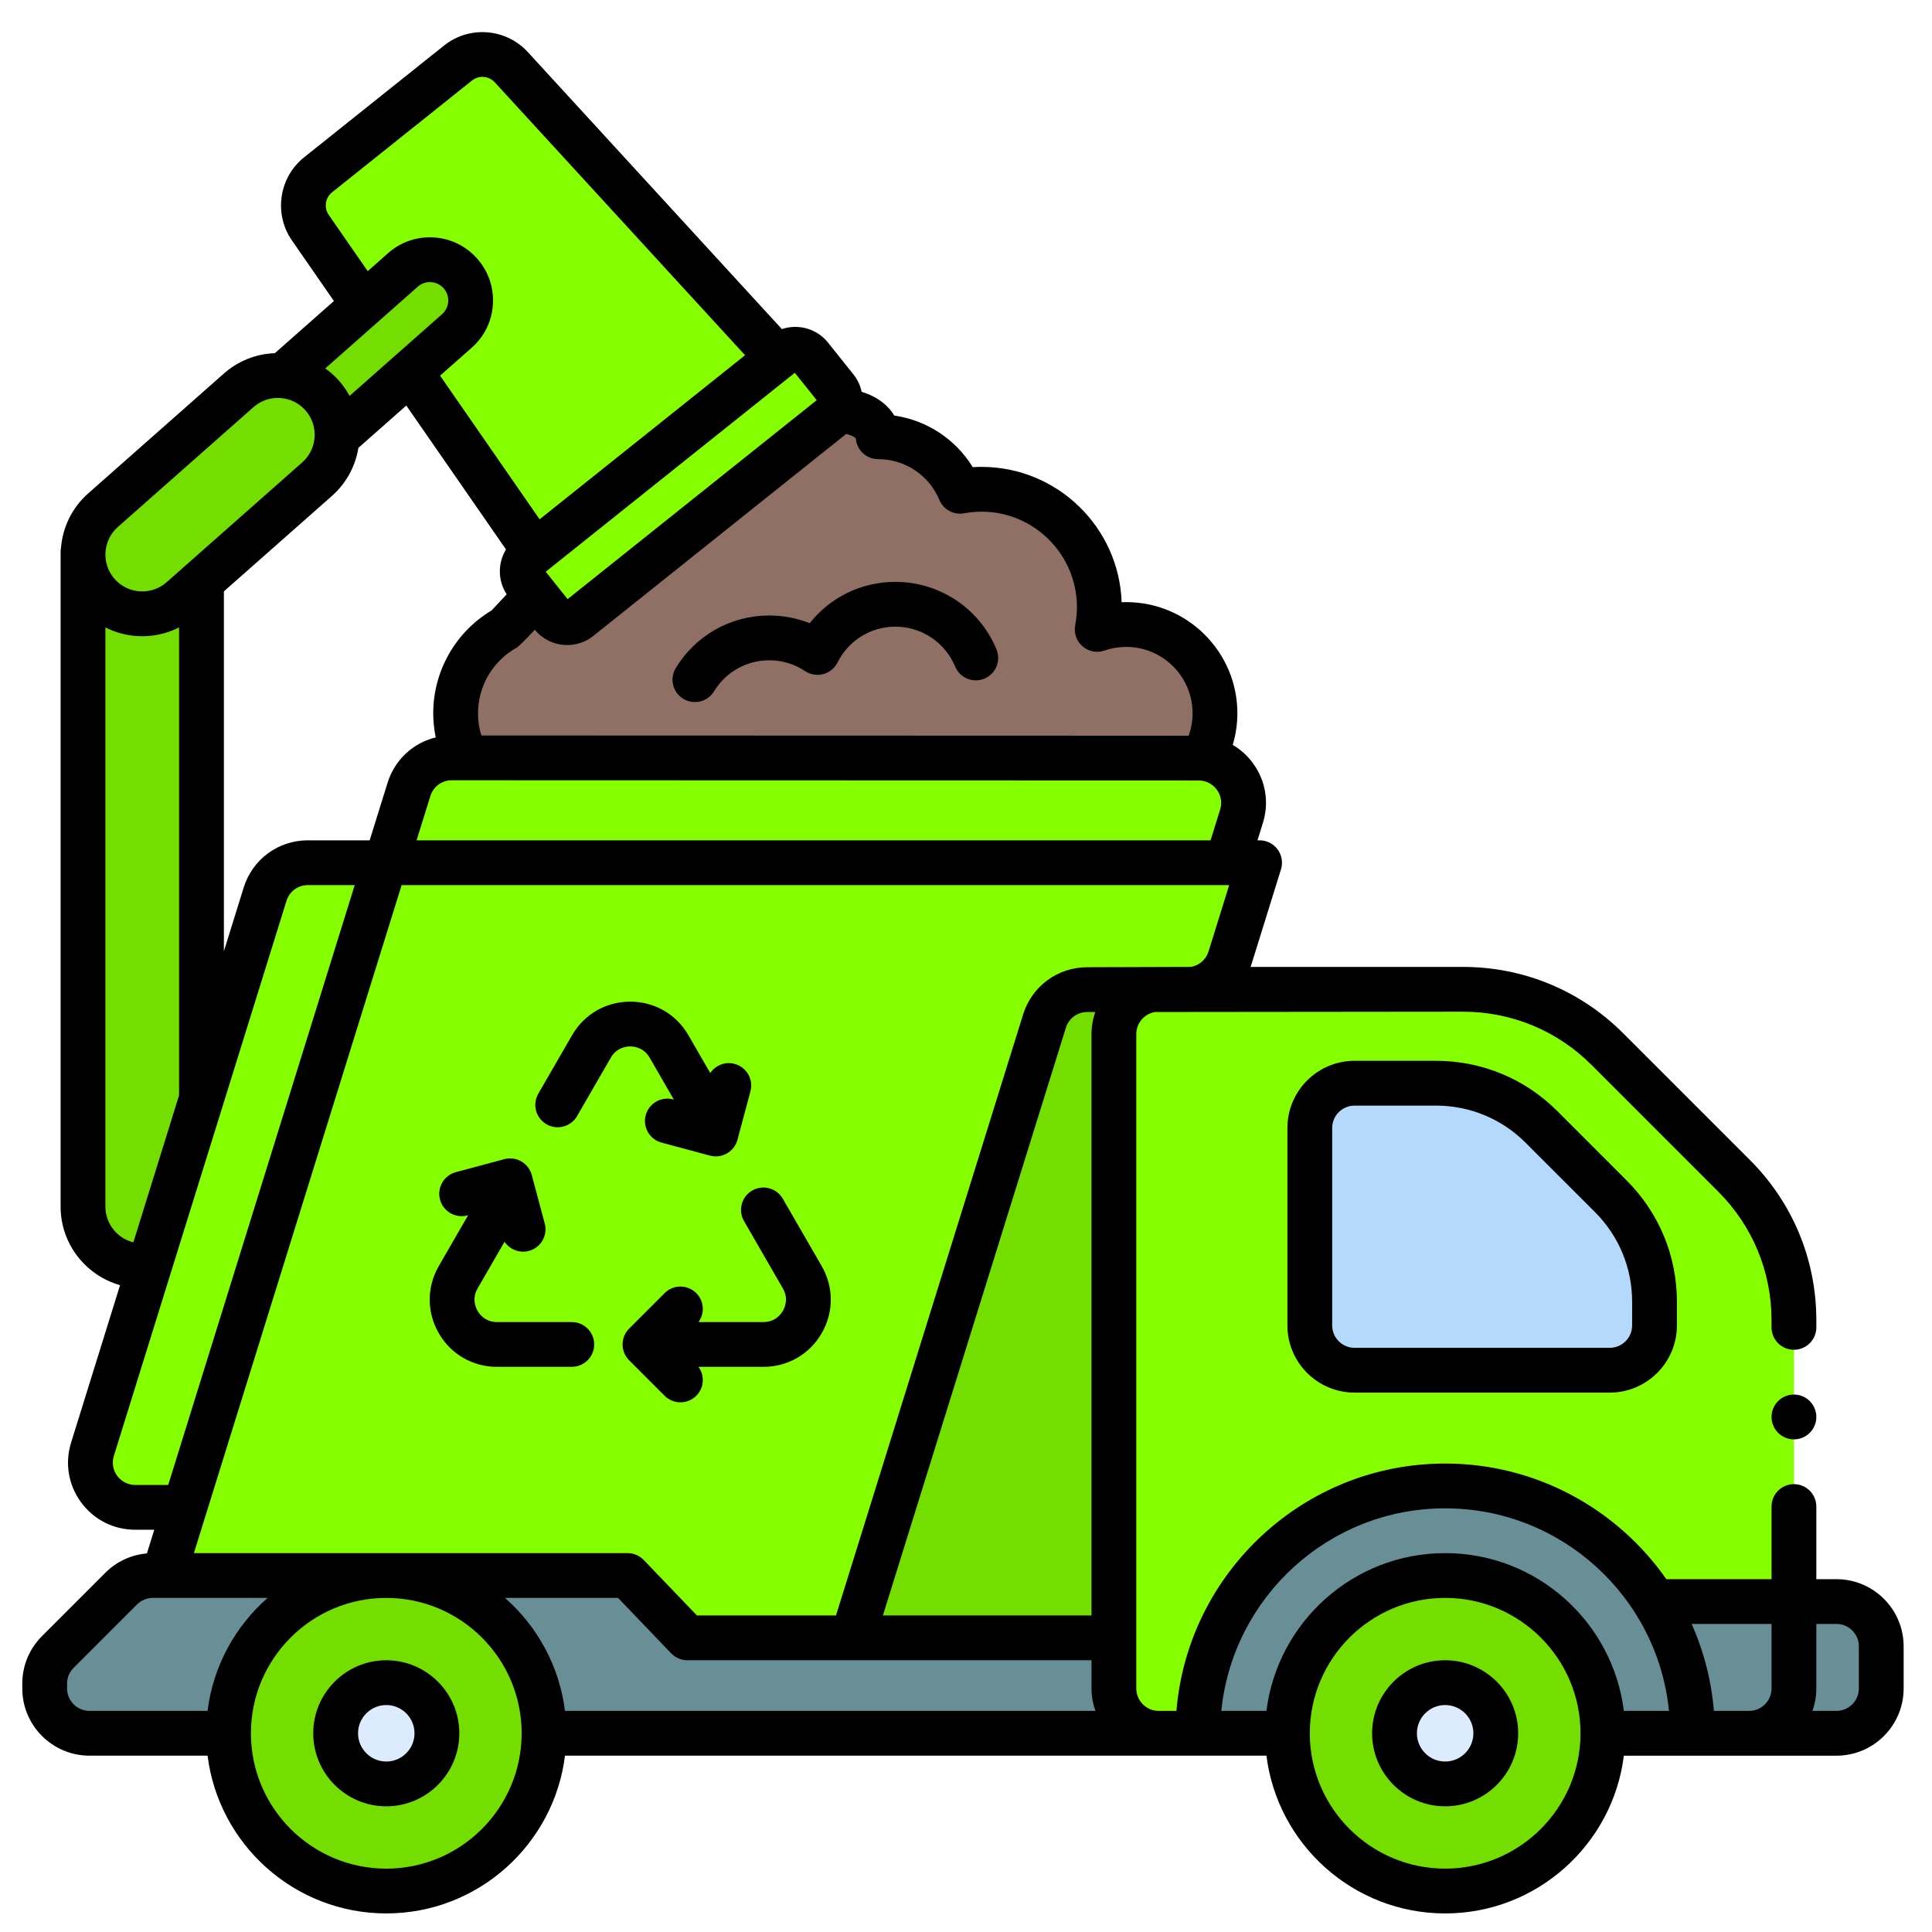 <svg width="93" height="93" viewBox="0 0 93 93" fill="none" xmlns="http://www.w3.org/2000/svg">
<g clip-path="url(#clip0_244_3299)">
<path d="M83.476 56.603L77.372 50.499C75.53 48.657 73.031 47.622 70.425 47.622H55.776C54.585 47.622 53.62 48.587 53.62 49.778V81.278C53.62 82.469 54.585 83.434 55.776 83.434H61.971C61.971 79.24 65.371 75.84 69.565 75.84C73.759 75.84 77.159 79.24 77.159 83.434H84.198C85.389 83.434 86.354 82.469 86.354 81.278V63.55C86.354 60.945 85.319 58.446 83.476 56.603L83.476 56.603Z" fill="#85FF00"/>
<path d="M69.565 91.028C73.759 91.028 77.158 87.628 77.158 83.434C77.158 79.24 73.759 75.84 69.565 75.84C65.371 75.84 61.971 79.24 61.971 83.434C61.971 87.628 65.371 91.028 69.565 91.028Z" fill="#74DE00"/>
<path d="M18.594 91.028C22.788 91.028 26.188 87.628 26.188 83.434C26.188 79.24 22.788 75.84 18.594 75.84C14.4 75.84 11 79.24 11 83.434C11 87.628 14.4 91.028 18.594 91.028Z" fill="#74DE00"/>
<path d="M69.565 85.871C70.911 85.871 72.002 84.78 72.002 83.434C72.002 82.088 70.911 80.997 69.565 80.997C68.219 80.997 67.127 82.088 67.127 83.434C67.127 84.78 68.219 85.871 69.565 85.871Z" fill="#DCEBFD"/>
<path d="M18.594 85.871C19.94 85.871 21.031 84.78 21.031 83.434C21.031 82.088 19.94 80.997 18.594 80.997C17.248 80.997 16.157 82.088 16.157 83.434C16.157 84.78 17.248 85.871 18.594 85.871Z" fill="#DCEBFD"/>
<path d="M69.565 71.528C62.989 71.528 57.658 76.858 57.658 83.434H61.971C61.971 79.24 65.371 75.84 69.565 75.84C73.759 75.84 77.158 79.24 77.158 83.434H81.471C81.471 76.858 76.14 71.528 69.565 71.528Z" fill="#688E96"/>
<path d="M6.511 72.559H8.854L18.503 41.528H14.819C14.359 41.528 13.911 41.675 13.54 41.948C13.17 42.221 12.896 42.605 12.76 43.044L4.452 69.763C4.02 71.15 5.057 72.559 6.511 72.559ZM59.763 39.291L59.066 41.528L18.592 41.514L19.687 37.997C19.824 37.558 20.098 37.174 20.468 36.901C20.839 36.629 21.287 36.481 21.747 36.482L57.705 36.493C59.158 36.494 60.195 37.903 59.763 39.291H59.763Z" fill="#85FF00"/>
<path d="M18.539 41.528L7.87 75.84H30.212L33.088 78.84H41.035L50.278 49.152C50.415 48.713 50.688 48.329 51.059 48.057C51.429 47.784 51.877 47.637 52.337 47.637H57.146C57.606 47.637 58.054 47.49 58.424 47.217C58.794 46.944 59.068 46.56 59.205 46.121L60.633 41.528H18.539V41.528Z" fill="#85FF00"/>
<path d="M4.954 24.576C3.774 25.619 3.663 27.422 4.706 28.602C5.749 29.782 7.551 29.893 8.731 28.85L15.258 23.081C16.438 22.038 16.549 20.236 15.506 19.056C14.463 17.876 12.661 17.765 11.481 18.808L4.954 24.576Z" fill="#74DE00"/>
<path d="M22.163 13.164C21.447 12.352 20.207 12.275 19.395 12.992L13.625 18.09C14.327 18.152 15.008 18.471 15.512 19.04C16.015 19.61 16.247 20.325 16.222 21.029L21.992 15.931C22.804 15.214 22.88 13.975 22.163 13.164Z" fill="#74DE00"/>
<path d="M27.905 29.778L40.109 20.029C40.515 19.705 40.581 19.113 40.257 18.707L39.032 17.174C38.708 16.768 38.116 16.702 37.71 17.026L25.506 26.775C25.101 27.099 25.034 27.691 25.359 28.097L26.584 29.63C26.908 30.036 27.5 30.102 27.905 29.778Z" fill="#85FF00"/>
<path d="M79.643 62.663V63.802C79.643 64.992 78.678 65.958 77.487 65.958H65.206C64.015 65.958 63.049 64.992 63.049 63.802V54.298C63.049 53.107 64.015 52.141 65.206 52.141H69.122C70.065 52.141 70.999 52.327 71.87 52.688C72.741 53.049 73.533 53.578 74.199 54.245L77.54 57.585C78.207 58.252 78.736 59.043 79.096 59.915C79.457 60.786 79.643 61.72 79.643 62.663H79.643Z" fill="#B4D9FB"/>
<path d="M54.214 30.062C53.738 30.062 53.265 30.141 52.816 30.297C52.882 29.949 52.918 29.591 52.918 29.224C52.918 26.091 50.379 23.552 47.247 23.552C46.894 23.552 46.548 23.586 46.213 23.648C45.568 22.107 44.046 21.024 42.271 21.024C42.271 21.024 42.308 19.884 40.328 19.741C40.269 19.848 40.189 19.943 40.093 20.019L27.889 29.768C27.694 29.923 27.445 29.995 27.198 29.967C26.95 29.94 26.723 29.815 26.567 29.62L25.817 28.68C24.907 29.613 24.35 30.232 24.35 30.232C22.908 31.032 21.932 32.569 21.932 34.334C21.932 35.108 22.121 35.838 22.454 36.482L57.705 36.493C57.769 36.493 57.831 36.499 57.893 36.504C58.282 35.847 58.487 35.097 58.486 34.333C58.486 31.974 56.573 30.061 54.214 30.061L54.214 30.062Z" fill="#906F65"/>
<path d="M53.62 81.278V78.84H33.088L30.212 75.84H7.356C6.785 75.84 6.236 76.068 5.832 76.472L2.782 79.521C2.378 79.926 2.151 80.474 2.151 81.046V81.278C2.151 82.469 3.116 83.434 4.307 83.434H11C11 79.24 14.4 75.84 18.594 75.84C22.788 75.84 26.188 79.24 26.188 83.434H55.775C54.584 83.434 53.62 82.468 53.62 81.278V81.278Z" fill="#688E96"/>
<path d="M6.847 60.934C6.968 60.934 7.087 60.924 7.204 60.909L9.698 52.89V27.982L8.735 28.833C7.554 29.876 5.752 29.764 4.71 28.584C4.218 28.029 3.963 27.303 4 26.562L3.995 26.561V58.083C3.995 59.658 5.272 60.934 6.847 60.934V60.934Z" fill="#74DE00"/>
<path d="M24.61 3.231C24.287 2.88 23.844 2.664 23.369 2.627C22.893 2.59 22.422 2.735 22.049 3.033L15.31 8.416C14.937 8.714 14.692 9.141 14.623 9.613C14.554 10.085 14.666 10.565 14.938 10.957L17.505 14.663L19.396 12.992C20.207 12.275 21.446 12.352 22.163 13.164C22.88 13.975 22.804 15.214 21.992 15.931L19.753 17.91L25.745 26.561L37.439 17.221L24.61 3.231Z" fill="#85FF00"/>
<path d="M55.526 47.637H52.337C51.877 47.637 51.429 47.784 51.059 48.057C50.688 48.33 50.415 48.713 50.278 49.153L41.035 78.84H53.619V49.778C53.619 48.672 54.453 47.761 55.526 47.637H55.526Z" fill="#74DE00"/>
<path d="M79.643 77.094V77.098C80.84 78.994 81.474 81.192 81.471 83.434H88.401C89.591 83.434 90.557 82.469 90.557 81.278V79.25C90.557 78.059 89.591 77.094 88.401 77.094H79.643Z" fill="#688E96"/>
<path d="M69.565 79.919C67.626 79.919 66.049 81.496 66.049 83.434C66.049 85.373 67.626 86.95 69.565 86.95C71.503 86.95 73.08 85.373 73.08 83.434C73.08 81.496 71.503 79.919 69.565 79.919ZM69.565 84.794C68.815 84.794 68.205 84.184 68.205 83.434C68.205 82.685 68.815 82.075 69.565 82.075C70.314 82.075 70.924 82.685 70.924 83.434C70.924 84.184 70.314 84.794 69.565 84.794ZM18.594 79.919C16.655 79.919 15.078 81.496 15.078 83.434C15.078 85.373 16.655 86.95 18.594 86.95C20.532 86.95 22.11 85.373 22.11 83.434C22.11 81.496 20.532 79.919 18.594 79.919ZM18.594 84.794C17.845 84.794 17.235 84.184 17.235 83.434C17.235 82.685 17.845 82.075 18.594 82.075C19.343 82.075 19.953 82.685 19.953 83.434C19.953 84.184 19.343 84.794 18.594 84.794ZM32.889 33.637C33.01 33.711 33.144 33.76 33.283 33.782C33.423 33.804 33.566 33.798 33.704 33.765C33.842 33.732 33.971 33.672 34.086 33.588C34.2 33.505 34.297 33.4 34.371 33.279C34.942 32.343 35.937 31.784 37.032 31.784C37.648 31.784 38.243 31.964 38.754 32.304C38.881 32.389 39.025 32.445 39.176 32.47C39.326 32.495 39.481 32.488 39.628 32.449C39.776 32.409 39.913 32.339 40.032 32.243C40.15 32.147 40.247 32.026 40.315 31.89C40.848 30.826 41.915 30.166 43.099 30.166C43.713 30.165 44.314 30.346 44.825 30.686C45.337 31.026 45.736 31.509 45.973 32.076C46.027 32.208 46.106 32.329 46.206 32.43C46.307 32.532 46.426 32.612 46.558 32.667C46.69 32.722 46.831 32.75 46.974 32.75C47.117 32.749 47.258 32.721 47.39 32.666C47.522 32.61 47.641 32.529 47.741 32.428C47.841 32.326 47.92 32.205 47.973 32.073C48.026 31.94 48.053 31.799 48.05 31.656C48.048 31.513 48.018 31.372 47.961 31.241C47.56 30.283 46.884 29.464 46.019 28.889C45.154 28.314 44.138 28.008 43.099 28.009C41.465 28.009 39.963 28.751 38.976 29.999C38.357 29.753 37.698 29.627 37.032 29.628C35.179 29.628 33.496 30.573 32.53 32.156C32.456 32.276 32.407 32.41 32.385 32.55C32.363 32.69 32.369 32.833 32.402 32.971C32.436 33.108 32.496 33.238 32.579 33.352C32.663 33.467 32.768 33.564 32.889 33.638V33.637ZM31.271 50.911L32.436 52.929L32.403 52.92C32.127 52.846 31.832 52.885 31.585 53.028C31.337 53.171 31.157 53.406 31.082 53.682C31.008 53.958 31.047 54.253 31.19 54.5C31.333 54.748 31.569 54.928 31.845 55.002L34.179 55.628C34.272 55.653 34.366 55.665 34.458 55.665C34.695 55.664 34.926 55.586 35.114 55.441C35.302 55.297 35.437 55.094 35.499 54.865L36.124 52.532C36.161 52.395 36.17 52.253 36.152 52.112C36.133 51.972 36.088 51.837 36.017 51.714C35.946 51.591 35.852 51.484 35.739 51.398C35.627 51.311 35.499 51.248 35.362 51.212C35.145 51.153 34.915 51.164 34.705 51.243C34.494 51.322 34.314 51.465 34.189 51.652L33.139 49.833C32.554 48.82 31.507 48.216 30.337 48.216C29.168 48.216 28.121 48.82 27.537 49.833L25.909 52.652C25.768 52.9 25.731 53.193 25.805 53.467C25.88 53.742 26.06 53.976 26.307 54.119C26.553 54.261 26.846 54.3 27.122 54.227C27.397 54.154 27.632 53.976 27.776 53.73L29.404 50.911C29.685 50.425 30.15 50.372 30.337 50.372C30.525 50.372 30.99 50.425 31.271 50.911ZM27.525 63.639H23.923C23.361 63.639 23.082 63.262 22.989 63.1C22.895 62.938 22.708 62.508 22.989 62.022L24.286 59.775C24.385 59.921 24.518 60.041 24.674 60.124C24.829 60.208 25.003 60.251 25.18 60.252C25.272 60.252 25.366 60.24 25.46 60.215C25.597 60.178 25.725 60.115 25.837 60.029C25.95 59.942 26.044 59.835 26.115 59.712C26.186 59.59 26.231 59.454 26.25 59.314C26.268 59.173 26.259 59.031 26.222 58.894L25.597 56.561C25.523 56.285 25.342 56.049 25.094 55.906C24.847 55.763 24.553 55.725 24.277 55.798L21.943 56.423C21.806 56.46 21.678 56.523 21.566 56.609C21.453 56.696 21.359 56.803 21.288 56.926C21.217 57.048 21.171 57.184 21.153 57.324C21.134 57.464 21.144 57.607 21.18 57.744C21.217 57.88 21.28 58.009 21.366 58.121C21.453 58.233 21.56 58.328 21.683 58.398C21.805 58.469 21.941 58.515 22.081 58.534C22.221 58.552 22.364 58.543 22.501 58.506L22.534 58.497L21.122 60.943C20.538 61.956 20.538 63.165 21.122 64.178C21.706 65.191 22.754 65.795 23.923 65.795H27.525C27.811 65.795 28.085 65.681 28.287 65.479C28.489 65.277 28.603 65.003 28.603 64.717C28.603 64.431 28.489 64.157 28.287 63.955C28.085 63.752 27.811 63.639 27.525 63.639H27.525ZM37.678 57.696C37.534 57.45 37.299 57.271 37.023 57.199C36.748 57.126 36.455 57.165 36.209 57.307C35.962 57.45 35.782 57.684 35.708 57.959C35.633 58.233 35.67 58.526 35.811 58.774L37.686 62.022C37.967 62.508 37.779 62.938 37.686 63.1C37.592 63.262 37.314 63.639 36.752 63.639H33.624C33.93 63.217 33.897 62.626 33.517 62.246C33.314 62.044 33.04 61.93 32.754 61.93C32.468 61.93 32.194 62.044 31.992 62.246L30.284 63.954C30.082 64.157 29.968 64.431 29.968 64.717C29.968 65.002 30.082 65.277 30.284 65.479L31.992 67.188C32.202 67.398 32.478 67.503 32.754 67.503C33.03 67.503 33.306 67.398 33.517 67.188C33.897 66.808 33.93 66.216 33.624 65.795H36.752C37.921 65.795 38.968 65.19 39.553 64.178C40.138 63.165 40.138 61.956 39.553 60.943L37.678 57.696V57.696ZM69.122 51.063H65.206C63.422 51.063 61.971 52.514 61.971 54.298V63.802C61.971 65.585 63.422 67.036 65.206 67.036H77.487C79.27 67.036 80.721 65.585 80.721 63.802V62.663C80.721 60.457 79.862 58.383 78.302 56.823L74.962 53.482C73.402 51.922 71.328 51.063 69.122 51.063ZM78.565 62.663V63.802C78.565 64.397 78.082 64.88 77.487 64.88H65.206C64.611 64.88 64.127 64.397 64.127 63.802V54.298C64.127 53.703 64.611 53.22 65.206 53.22H69.122C70.752 53.22 72.285 53.855 73.437 55.007L76.778 58.347C77.93 59.5 78.565 61.033 78.565 62.663H78.565Z" fill="black"/>
<path d="M88.401 76.016H87.432V72.52C87.432 72.234 87.318 71.96 87.116 71.758C86.914 71.556 86.64 71.442 86.354 71.442C86.068 71.442 85.794 71.556 85.591 71.758C85.389 71.96 85.276 72.234 85.276 72.52V76.016H80.212C77.863 72.654 73.967 70.45 69.565 70.45C62.768 70.45 57.179 75.699 56.629 82.356H55.772C55.487 82.355 55.214 82.241 55.012 82.039C54.811 81.837 54.698 81.563 54.697 81.278V49.778C54.697 49.243 55.089 48.8 55.6 48.715L70.425 48.7C72.761 48.7 74.958 49.61 76.61 51.262L82.714 57.366C84.366 59.018 85.275 61.215 85.275 63.551V63.895C85.275 64.181 85.389 64.456 85.591 64.658C85.793 64.86 86.068 64.973 86.354 64.973C86.639 64.973 86.914 64.86 87.116 64.658C87.318 64.456 87.432 64.181 87.432 63.895V63.551C87.432 60.639 86.297 57.901 84.238 55.841L78.134 49.737C76.075 47.678 73.337 46.544 70.424 46.544H60.197C60.209 46.51 60.223 46.476 60.234 46.442L61.662 41.848C61.712 41.687 61.724 41.516 61.696 41.349C61.668 41.183 61.601 41.025 61.501 40.889C61.4 40.753 61.27 40.642 61.119 40.566C60.968 40.49 60.801 40.45 60.632 40.45H60.531L60.792 39.612C61.101 38.62 60.925 37.571 60.309 36.733C60.049 36.378 59.719 36.08 59.34 35.856C59.487 35.362 59.562 34.85 59.563 34.334C59.563 31.384 57.163 28.984 54.213 28.984C54.139 28.984 54.066 28.986 53.992 28.989C53.868 25.375 50.889 22.474 47.246 22.474C47.107 22.474 46.967 22.479 46.826 22.488C46.417 21.822 45.866 21.255 45.214 20.825C44.561 20.396 43.822 20.115 43.048 20.003C42.775 19.551 42.286 19.11 41.477 18.86C41.412 18.555 41.278 18.269 41.083 18.025L39.858 16.492C39.315 15.811 38.418 15.579 37.636 15.841L25.404 2.503C24.357 1.36 22.587 1.224 21.377 2.191L14.637 7.574C13.426 8.541 13.169 10.297 14.051 11.571L16.073 14.49L13.231 17.001C12.323 17.032 11.462 17.375 10.773 17.984L4.245 23.751C3.455 24.449 3.016 25.396 2.935 26.372C2.924 26.434 2.918 26.497 2.917 26.561V58.083C2.917 59.879 4.129 61.397 5.779 61.864L3.422 69.443C3.114 70.435 3.29 71.484 3.906 72.32C4.522 73.157 5.472 73.637 6.511 73.637H7.426L7.072 74.776C6.315 74.841 5.605 75.171 5.069 75.71L2.02 78.759C1.719 79.059 1.48 79.415 1.317 79.808C1.155 80.2 1.072 80.621 1.073 81.046V81.278C1.073 83.061 2.524 84.512 4.307 84.512H9.992C10.524 88.787 14.178 92.106 18.594 92.106C23.011 92.106 26.664 88.787 27.197 84.512H60.962C61.495 88.787 65.149 92.106 69.565 92.106C73.981 92.106 77.635 88.787 78.167 84.513H88.401C90.184 84.513 91.635 83.061 91.635 81.278V79.25C91.635 77.467 90.184 76.016 88.401 76.016L88.401 76.016ZM24.307 76.918H29.752L32.31 79.587C32.411 79.692 32.532 79.775 32.665 79.832C32.799 79.889 32.943 79.919 33.088 79.919H52.541V81.278C52.541 81.656 52.61 82.018 52.73 82.356H27.196C26.927 80.198 25.864 78.285 24.307 76.918ZM52.541 49.778V77.762H42.5L51.308 49.473C51.375 49.253 51.512 49.06 51.697 48.924C51.883 48.788 52.107 48.714 52.337 48.715H52.724C52.604 49.056 52.542 49.416 52.542 49.778L52.541 49.778ZM52.337 46.559C50.913 46.559 49.672 47.472 49.249 48.832L40.242 77.762H33.548L30.989 75.094C30.889 74.989 30.768 74.906 30.634 74.849C30.501 74.791 30.357 74.762 30.211 74.762H9.334L19.333 42.606H59.062L59.067 42.606L59.071 42.606H59.169L58.175 45.801C58.117 45.991 58.006 46.161 57.856 46.292C57.707 46.423 57.523 46.51 57.327 46.543L52.337 46.559ZM10.776 28.468L15.976 23.874C16.657 23.273 17.108 22.455 17.251 21.559L19.558 19.521L24.357 26.448C23.959 27.101 23.955 27.945 24.39 28.607C24.146 28.863 23.905 29.122 23.665 29.383C22.809 29.895 22.099 30.62 21.607 31.488C21.114 32.355 20.855 33.336 20.854 34.334C20.854 34.724 20.897 35.114 20.975 35.496C19.89 35.759 19.003 36.57 18.658 37.676L17.794 40.45H14.819C13.395 40.45 12.153 41.364 11.73 42.724L10.777 45.792V28.468H10.776ZM16.826 19.057C16.686 18.795 16.516 18.55 16.32 18.327C16.122 18.105 15.9 17.906 15.658 17.734L20.11 13.801C20.196 13.723 20.297 13.664 20.407 13.627C20.517 13.589 20.633 13.573 20.749 13.581C20.984 13.595 21.199 13.701 21.356 13.877C21.512 14.054 21.59 14.281 21.575 14.516C21.568 14.632 21.539 14.745 21.488 14.85C21.437 14.954 21.366 15.047 21.279 15.124L16.827 19.057H16.826ZM20.053 40.45L20.717 38.318C20.784 38.098 20.921 37.906 21.106 37.769C21.292 37.633 21.516 37.559 21.746 37.56H21.747L57.704 37.571C58.051 37.571 58.367 37.732 58.572 38.011C58.673 38.147 58.741 38.304 58.769 38.471C58.797 38.638 58.785 38.809 58.733 38.97L58.273 40.45H20.053L20.053 40.45ZM40.733 20.888C41.031 20.96 41.163 21.059 41.196 21.104C41.216 21.375 41.338 21.629 41.537 21.814C41.737 22 41.999 22.103 42.271 22.102C42.901 22.102 43.518 22.287 44.042 22.637C44.567 22.986 44.976 23.483 45.218 24.064C45.313 24.291 45.483 24.479 45.7 24.596C45.916 24.713 46.166 24.753 46.408 24.708C46.685 24.657 46.965 24.631 47.246 24.63C49.779 24.63 51.84 26.691 51.84 29.224C51.84 29.512 51.812 29.805 51.756 30.094C51.721 30.28 51.735 30.472 51.797 30.651C51.859 30.829 51.967 30.989 52.11 31.112C52.253 31.236 52.426 31.32 52.612 31.356C52.797 31.392 52.989 31.378 53.168 31.316C53.504 31.199 53.858 31.14 54.213 31.14C55.974 31.14 57.407 32.573 57.407 34.334C57.407 34.704 57.342 35.07 57.218 35.415L23.172 35.404C23.064 35.058 23.009 34.697 23.01 34.334C23.011 33.689 23.183 33.056 23.511 32.501C23.838 31.946 24.308 31.488 24.872 31.176C24.977 31.118 25.369 30.712 25.744 30.314C25.933 30.545 26.171 30.731 26.441 30.858C26.711 30.985 27.005 31.051 27.304 31.051C27.745 31.051 28.19 30.907 28.562 30.61L40.733 20.888ZM39.313 19.263L27.323 28.84L26.27 27.521L38.26 17.945L39.313 19.263ZM15.824 10.343C15.709 10.175 15.661 9.971 15.69 9.77C15.72 9.569 15.824 9.386 15.983 9.259L22.722 3.875C22.881 3.749 23.083 3.687 23.285 3.703C23.488 3.719 23.677 3.811 23.815 3.96L35.864 17.099L25.975 24.998L21.185 18.083L22.706 16.739C23.006 16.476 23.251 16.156 23.426 15.797C23.601 15.438 23.704 15.048 23.727 14.65C23.777 13.84 23.509 13.059 22.971 12.45C22.434 11.842 21.692 11.479 20.882 11.429C20.071 11.38 19.29 11.647 18.682 12.185L17.7 13.052L15.824 10.343ZM5.673 25.367L12.201 19.599C12.375 19.445 12.578 19.326 12.798 19.25C13.019 19.175 13.252 19.143 13.484 19.159C13.717 19.172 13.944 19.232 14.154 19.334C14.363 19.437 14.55 19.579 14.704 19.754C15.351 20.487 15.282 21.61 14.549 22.258L8.021 28.025C7.288 28.673 6.165 28.603 5.518 27.87C4.87 27.137 4.94 26.015 5.673 25.367ZM5.073 58.083V30.203C5.55 30.444 6.071 30.585 6.604 30.618C7.303 30.663 8.005 30.516 8.62 30.202V52.726L6.42 59.802C5.648 59.61 5.074 58.913 5.074 58.083L5.073 58.083ZM6.511 71.481C6.164 71.481 5.848 71.321 5.642 71.042C5.437 70.763 5.378 70.413 5.481 70.083L13.79 43.364C13.857 43.144 13.994 42.952 14.179 42.815C14.364 42.678 14.589 42.605 14.819 42.606H17.075L8.097 71.481H6.511ZM3.229 81.278V81.046C3.228 80.904 3.256 80.764 3.31 80.633C3.365 80.502 3.444 80.383 3.545 80.284L6.594 77.234C6.694 77.134 6.813 77.054 6.944 77C7.074 76.946 7.215 76.918 7.356 76.918H12.881C11.324 78.285 10.26 80.198 9.991 82.356H4.307C3.712 82.356 3.229 81.872 3.229 81.278ZM18.594 89.95C15.001 89.95 12.078 87.027 12.078 83.434C12.078 79.841 15.001 76.918 18.594 76.918C22.187 76.918 25.11 79.841 25.11 83.434C25.11 87.027 22.187 89.95 18.594 89.95ZM85.276 78.172V81.278C85.275 81.563 85.162 81.836 84.961 82.038C84.76 82.24 84.486 82.355 84.201 82.356H82.501C82.382 80.911 82.02 79.496 81.431 78.172H85.276ZM69.565 72.606C75.172 72.606 79.796 76.89 80.339 82.356H78.167C77.635 78.081 73.981 74.762 69.565 74.762C65.149 74.762 61.495 78.081 60.962 82.356H58.791C59.334 76.89 63.958 72.606 69.565 72.606ZM69.565 89.949C65.972 89.949 63.049 87.026 63.049 83.434C63.049 79.841 65.972 76.918 69.565 76.918C73.157 76.918 76.081 79.841 76.081 83.434C76.081 87.026 73.157 89.949 69.565 89.949ZM89.479 81.277C89.479 81.872 88.996 82.356 88.401 82.356H87.244C87.368 82.01 87.431 81.645 87.432 81.278V78.171H88.401C88.996 78.171 89.479 78.655 89.479 79.25V81.277H89.479Z" fill="black"/>
<path d="M86.354 69.286C86.949 69.286 87.432 68.803 87.432 68.207C87.432 67.612 86.949 67.129 86.354 67.129C85.758 67.129 85.276 67.612 85.276 68.207C85.276 68.803 85.758 69.286 86.354 69.286Z" fill="black"/>
</g>
<defs>
<clipPath id="clip0_244_3299">
<rect width="92" height="92" fill="white" transform="translate(0.354 0.825)"/>
</clipPath>
</defs>
</svg>
